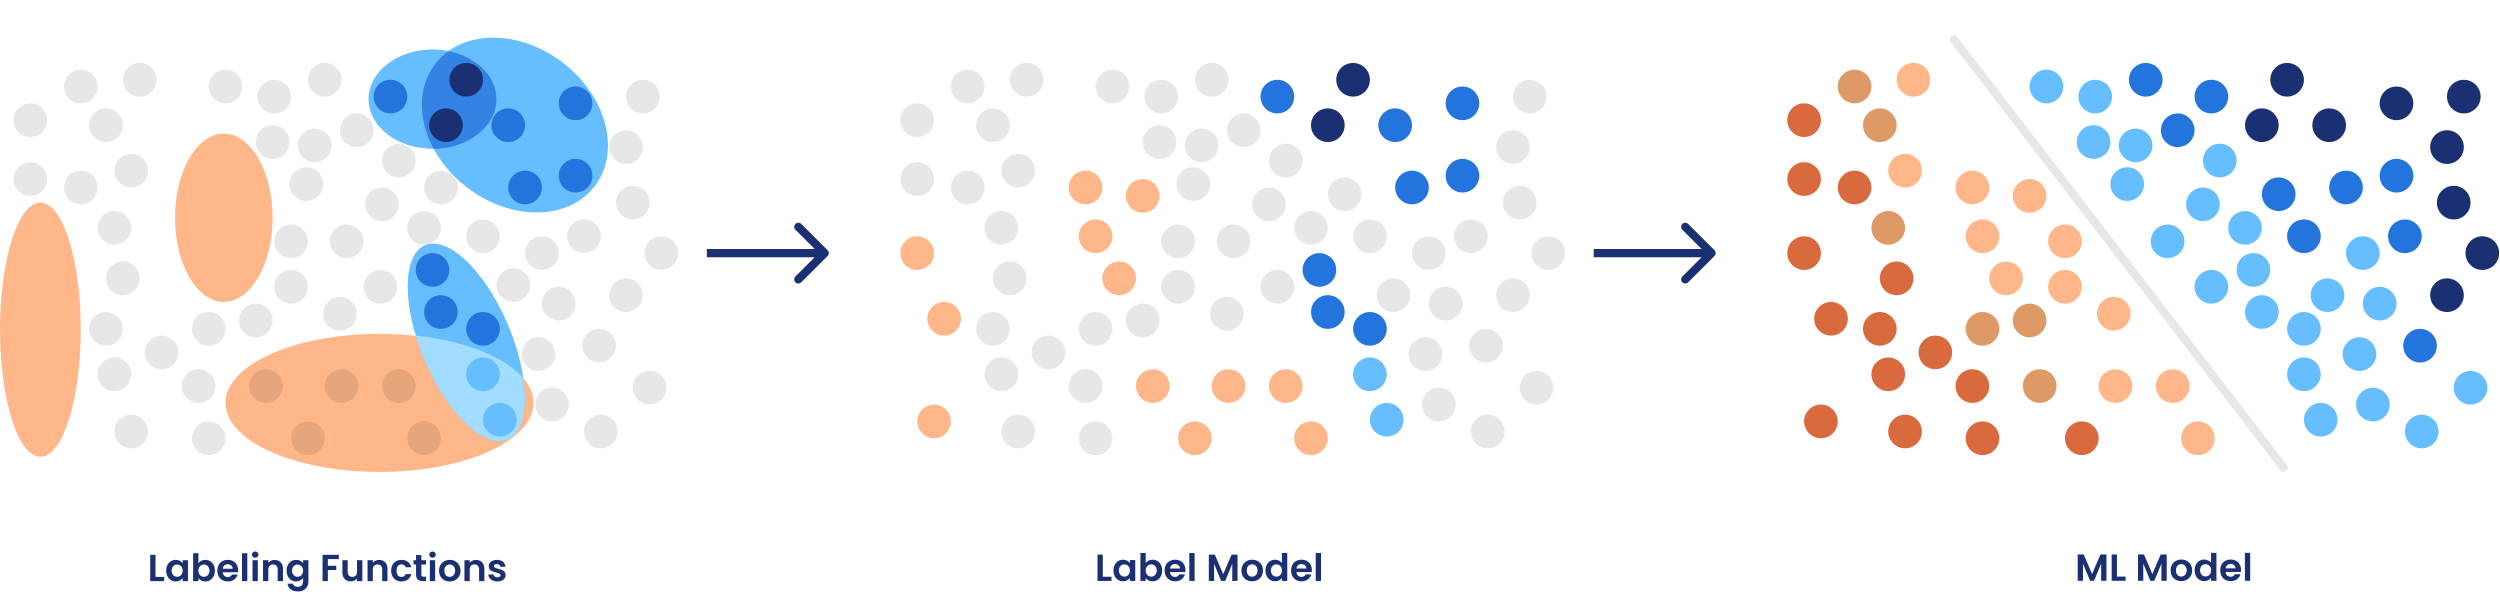 <svg width="1192" height="289" viewBox="0 0 1192 289" fill="none" xmlns="http://www.w3.org/2000/svg">
<path d="M74.143 275.084H78.283V277.082H71.623V264.518H74.143V275.084ZM79.237 272.06C79.237 271.052 79.435 270.158 79.831 269.378C80.239 268.598 80.785 267.998 81.469 267.578C82.165 267.158 82.939 266.948 83.791 266.948C84.535 266.948 85.183 267.098 85.735 267.398C86.299 267.698 86.749 268.076 87.085 268.532V267.11H89.623V277.082H87.085V275.624C86.761 276.092 86.311 276.482 85.735 276.794C85.171 277.094 84.517 277.244 83.773 277.244C82.933 277.244 82.165 277.028 81.469 276.596C80.785 276.164 80.239 275.558 79.831 274.778C79.435 273.986 79.237 273.08 79.237 272.06ZM87.085 272.096C87.085 271.484 86.965 270.962 86.725 270.53C86.485 270.086 86.161 269.75 85.753 269.522C85.345 269.282 84.907 269.162 84.439 269.162C83.971 269.162 83.539 269.276 83.143 269.504C82.747 269.732 82.423 270.068 82.171 270.512C81.931 270.944 81.811 271.46 81.811 272.06C81.811 272.66 81.931 273.188 82.171 273.644C82.423 274.088 82.747 274.43 83.143 274.67C83.551 274.91 83.983 275.03 84.439 275.03C84.907 275.03 85.345 274.916 85.753 274.688C86.161 274.448 86.485 274.112 86.725 273.68C86.965 273.236 87.085 272.708 87.085 272.096ZM94.604 268.568C94.928 268.088 95.372 267.698 95.936 267.398C96.512 267.098 97.166 266.948 97.898 266.948C98.75 266.948 99.518 267.158 100.202 267.578C100.898 267.998 101.444 268.598 101.84 269.378C102.248 270.146 102.452 271.04 102.452 272.06C102.452 273.08 102.248 273.986 101.84 274.778C101.444 275.558 100.898 276.164 100.202 276.596C99.518 277.028 98.75 277.244 97.898 277.244C97.154 277.244 96.5 277.1 95.936 276.812C95.384 276.512 94.94 276.128 94.604 275.66V277.082H92.084V263.762H94.604V268.568ZM99.878 272.06C99.878 271.46 99.752 270.944 99.5 270.512C99.26 270.068 98.936 269.732 98.528 269.504C98.132 269.276 97.7 269.162 97.232 269.162C96.776 269.162 96.344 269.282 95.936 269.522C95.54 269.75 95.216 270.086 94.964 270.53C94.724 270.974 94.604 271.496 94.604 272.096C94.604 272.696 94.724 273.218 94.964 273.662C95.216 274.106 95.54 274.448 95.936 274.688C96.344 274.916 96.776 275.03 97.232 275.03C97.7 275.03 98.132 274.91 98.528 274.67C98.936 274.43 99.26 274.088 99.5 273.644C99.752 273.2 99.878 272.672 99.878 272.06ZM113.553 271.88C113.553 272.24 113.529 272.564 113.481 272.852H106.191C106.251 273.572 106.503 274.136 106.947 274.544C107.391 274.952 107.937 275.156 108.585 275.156C109.521 275.156 110.187 274.754 110.583 273.95H113.301C113.013 274.91 112.461 275.702 111.645 276.326C110.829 276.938 109.827 277.244 108.639 277.244C107.679 277.244 106.815 277.034 106.047 276.614C105.291 276.182 104.697 275.576 104.265 274.796C103.845 274.016 103.635 273.116 103.635 272.096C103.635 271.064 103.845 270.158 104.265 269.378C104.685 268.598 105.273 267.998 106.029 267.578C106.785 267.158 107.655 266.948 108.639 266.948C109.587 266.948 110.433 267.152 111.177 267.56C111.933 267.968 112.515 268.55 112.923 269.306C113.343 270.05 113.553 270.908 113.553 271.88ZM110.943 271.16C110.931 270.512 110.697 269.996 110.241 269.612C109.785 269.216 109.227 269.018 108.567 269.018C107.943 269.018 107.415 269.21 106.983 269.594C106.563 269.966 106.305 270.488 106.209 271.16H110.943ZM117.913 263.762V277.082H115.393V263.762H117.913ZM121.681 265.922C121.237 265.922 120.865 265.784 120.565 265.508C120.277 265.22 120.133 264.866 120.133 264.446C120.133 264.026 120.277 263.678 120.565 263.402C120.865 263.114 121.237 262.97 121.681 262.97C122.125 262.97 122.491 263.114 122.779 263.402C123.079 263.678 123.229 264.026 123.229 264.446C123.229 264.866 123.079 265.22 122.779 265.508C122.491 265.784 122.125 265.922 121.681 265.922ZM122.923 267.11V277.082H120.403V267.11H122.923ZM130.938 266.966C132.126 266.966 133.086 267.344 133.818 268.1C134.55 268.844 134.916 269.888 134.916 271.232V277.082H132.396V271.574C132.396 270.782 132.198 270.176 131.802 269.756C131.406 269.324 130.866 269.108 130.182 269.108C129.486 269.108 128.934 269.324 128.526 269.756C128.13 270.176 127.932 270.782 127.932 271.574V277.082H125.412V267.11H127.932V268.352C128.268 267.92 128.694 267.584 129.21 267.344C129.738 267.092 130.314 266.966 130.938 266.966ZM141.219 266.948C141.963 266.948 142.617 267.098 143.181 267.398C143.745 267.686 144.189 268.064 144.513 268.532V267.11H147.051V277.154C147.051 278.078 146.865 278.9 146.493 279.62C146.121 280.352 145.563 280.928 144.819 281.348C144.075 281.78 143.175 281.996 142.119 281.996C140.703 281.996 139.539 281.666 138.627 281.006C137.727 280.346 137.217 279.446 137.097 278.306H139.599C139.731 278.762 140.013 279.122 140.445 279.386C140.889 279.662 141.423 279.8 142.047 279.8C142.779 279.8 143.373 279.578 143.829 279.134C144.285 278.702 144.513 278.042 144.513 277.154V275.606C144.189 276.074 143.739 276.464 143.163 276.776C142.599 277.088 141.951 277.244 141.219 277.244C140.379 277.244 139.611 277.028 138.915 276.596C138.219 276.164 137.667 275.558 137.259 274.778C136.863 273.986 136.665 273.08 136.665 272.06C136.665 271.052 136.863 270.158 137.259 269.378C137.667 268.598 138.213 267.998 138.897 267.578C139.593 267.158 140.367 266.948 141.219 266.948ZM144.513 272.096C144.513 271.484 144.393 270.962 144.153 270.53C143.913 270.086 143.589 269.75 143.181 269.522C142.773 269.282 142.335 269.162 141.867 269.162C141.399 269.162 140.967 269.276 140.571 269.504C140.175 269.732 139.851 270.068 139.599 270.512C139.359 270.944 139.239 271.46 139.239 272.06C139.239 272.66 139.359 273.188 139.599 273.644C139.851 274.088 140.175 274.43 140.571 274.67C140.979 274.91 141.411 275.03 141.867 275.03C142.335 275.03 142.773 274.916 143.181 274.688C143.589 274.448 143.913 274.112 144.153 273.68C144.393 273.236 144.513 272.708 144.513 272.096ZM161.559 264.518V266.552H156.321V269.774H160.335V271.772H156.321V277.082H153.801V264.518H161.559ZM172.76 267.11V277.082H170.222V275.822C169.898 276.254 169.472 276.596 168.944 276.848C168.428 277.088 167.864 277.208 167.252 277.208C166.472 277.208 165.782 277.046 165.182 276.722C164.582 276.386 164.108 275.9 163.76 275.264C163.424 274.616 163.256 273.848 163.256 272.96V267.11H165.776V272.6C165.776 273.392 165.974 274.004 166.37 274.436C166.766 274.856 167.306 275.066 167.99 275.066C168.686 275.066 169.232 274.856 169.628 274.436C170.024 274.004 170.222 273.392 170.222 272.6V267.11H172.76ZM180.772 266.966C181.96 266.966 182.92 267.344 183.652 268.1C184.384 268.844 184.75 269.888 184.75 271.232V277.082H182.23V271.574C182.23 270.782 182.032 270.176 181.636 269.756C181.24 269.324 180.7 269.108 180.016 269.108C179.32 269.108 178.768 269.324 178.36 269.756C177.964 270.176 177.766 270.782 177.766 271.574V277.082H175.246V267.11H177.766V268.352C178.102 267.92 178.528 267.584 179.044 267.344C179.572 267.092 180.148 266.966 180.772 266.966ZM186.499 272.096C186.499 271.064 186.709 270.164 187.129 269.396C187.549 268.616 188.131 268.016 188.875 267.596C189.619 267.164 190.471 266.948 191.431 266.948C192.667 266.948 193.687 267.26 194.491 267.884C195.307 268.496 195.853 269.36 196.129 270.476H193.411C193.267 270.044 193.021 269.708 192.673 269.468C192.337 269.216 191.917 269.09 191.413 269.09C190.693 269.09 190.123 269.354 189.703 269.882C189.283 270.398 189.073 271.136 189.073 272.096C189.073 273.044 189.283 273.782 189.703 274.31C190.123 274.826 190.693 275.084 191.413 275.084C192.433 275.084 193.099 274.628 193.411 273.716H196.129C195.853 274.796 195.307 275.654 194.491 276.29C193.675 276.926 192.655 277.244 191.431 277.244C190.471 277.244 189.619 277.034 188.875 276.614C188.131 276.182 187.549 275.582 187.129 274.814C186.709 274.034 186.499 273.128 186.499 272.096ZM200.909 269.18V274.004C200.909 274.34 200.987 274.586 201.143 274.742C201.311 274.886 201.587 274.958 201.971 274.958H203.141V277.082H201.557C199.433 277.082 198.371 276.05 198.371 273.986V269.18H197.183V267.11H198.371V264.644H200.909V267.11H203.141V269.18H200.909ZM206.231 265.922C205.787 265.922 205.415 265.784 205.115 265.508C204.827 265.22 204.683 264.866 204.683 264.446C204.683 264.026 204.827 263.678 205.115 263.402C205.415 263.114 205.787 262.97 206.231 262.97C206.675 262.97 207.041 263.114 207.329 263.402C207.629 263.678 207.779 264.026 207.779 264.446C207.779 264.866 207.629 265.22 207.329 265.508C207.041 265.784 206.675 265.922 206.231 265.922ZM207.473 267.11V277.082H204.953V267.11H207.473ZM214.391 277.244C213.431 277.244 212.567 277.034 211.799 276.614C211.031 276.182 210.425 275.576 209.981 274.796C209.549 274.016 209.333 273.116 209.333 272.096C209.333 271.076 209.555 270.176 209.999 269.396C210.455 268.616 211.073 268.016 211.853 267.596C212.633 267.164 213.503 266.948 214.463 266.948C215.423 266.948 216.293 267.164 217.073 267.596C217.853 268.016 218.465 268.616 218.909 269.396C219.365 270.176 219.593 271.076 219.593 272.096C219.593 273.116 219.359 274.016 218.891 274.796C218.435 275.576 217.811 276.182 217.019 276.614C216.239 277.034 215.363 277.244 214.391 277.244ZM214.391 275.048C214.847 275.048 215.273 274.94 215.669 274.724C216.077 274.496 216.401 274.16 216.641 273.716C216.881 273.272 217.001 272.732 217.001 272.096C217.001 271.148 216.749 270.422 216.245 269.918C215.753 269.402 215.147 269.144 214.427 269.144C213.707 269.144 213.101 269.402 212.609 269.918C212.129 270.422 211.889 271.148 211.889 272.096C211.889 273.044 212.123 273.776 212.591 274.292C213.071 274.796 213.671 275.048 214.391 275.048ZM226.968 266.966C228.156 266.966 229.116 267.344 229.848 268.1C230.58 268.844 230.946 269.888 230.946 271.232V277.082H228.426V271.574C228.426 270.782 228.228 270.176 227.832 269.756C227.436 269.324 226.896 269.108 226.212 269.108C225.516 269.108 224.964 269.324 224.556 269.756C224.16 270.176 223.962 270.782 223.962 271.574V277.082H221.442V267.11H223.962V268.352C224.298 267.92 224.724 267.584 225.24 267.344C225.768 267.092 226.344 266.966 226.968 266.966ZM237.158 277.244C236.342 277.244 235.61 277.1 234.962 276.812C234.314 276.512 233.798 276.11 233.414 275.606C233.042 275.102 232.838 274.544 232.802 273.932H235.34C235.388 274.316 235.574 274.634 235.898 274.886C236.234 275.138 236.648 275.264 237.14 275.264C237.62 275.264 237.992 275.168 238.256 274.976C238.532 274.784 238.67 274.538 238.67 274.238C238.67 273.914 238.502 273.674 238.166 273.518C237.842 273.35 237.32 273.17 236.6 272.978C235.856 272.798 235.244 272.612 234.764 272.42C234.296 272.228 233.888 271.934 233.54 271.538C233.204 271.142 233.036 270.608 233.036 269.936C233.036 269.384 233.192 268.88 233.504 268.424C233.828 267.968 234.284 267.608 234.872 267.344C235.472 267.08 236.174 266.948 236.978 266.948C238.166 266.948 239.114 267.248 239.822 267.848C240.53 268.436 240.92 269.234 240.992 270.242H238.58C238.544 269.846 238.376 269.534 238.076 269.306C237.788 269.066 237.398 268.946 236.906 268.946C236.45 268.946 236.096 269.03 235.844 269.198C235.604 269.366 235.484 269.6 235.484 269.9C235.484 270.236 235.652 270.494 235.988 270.674C236.324 270.842 236.846 271.016 237.554 271.196C238.274 271.376 238.868 271.562 239.336 271.754C239.804 271.946 240.206 272.246 240.542 272.654C240.89 273.05 241.07 273.578 241.082 274.238C241.082 274.814 240.92 275.33 240.596 275.786C240.284 276.242 239.828 276.602 239.228 276.866C238.64 277.118 237.95 277.244 237.158 277.244Z" fill="#1B3072"/>
<path d="M525.813 275.002H529.953V277H523.293V264.436H525.813V275.002ZM530.907 271.978C530.907 270.97 531.105 270.076 531.501 269.296C531.909 268.516 532.455 267.916 533.139 267.496C533.835 267.076 534.609 266.866 535.461 266.866C536.205 266.866 536.853 267.016 537.405 267.316C537.969 267.616 538.419 267.994 538.755 268.45V267.028H541.293V277H538.755V275.542C538.431 276.01 537.981 276.4 537.405 276.712C536.841 277.012 536.187 277.162 535.443 277.162C534.603 277.162 533.835 276.946 533.139 276.514C532.455 276.082 531.909 275.476 531.501 274.696C531.105 273.904 530.907 272.998 530.907 271.978ZM538.755 272.014C538.755 271.402 538.635 270.88 538.395 270.448C538.155 270.004 537.831 269.668 537.423 269.44C537.015 269.2 536.577 269.08 536.109 269.08C535.641 269.08 535.209 269.194 534.813 269.422C534.417 269.65 534.093 269.986 533.841 270.43C533.601 270.862 533.481 271.378 533.481 271.978C533.481 272.578 533.601 273.106 533.841 273.562C534.093 274.006 534.417 274.348 534.813 274.588C535.221 274.828 535.653 274.948 536.109 274.948C536.577 274.948 537.015 274.834 537.423 274.606C537.831 274.366 538.155 274.03 538.395 273.598C538.635 273.154 538.755 272.626 538.755 272.014ZM546.274 268.486C546.598 268.006 547.042 267.616 547.606 267.316C548.182 267.016 548.836 266.866 549.568 266.866C550.42 266.866 551.188 267.076 551.872 267.496C552.568 267.916 553.114 268.516 553.51 269.296C553.918 270.064 554.122 270.958 554.122 271.978C554.122 272.998 553.918 273.904 553.51 274.696C553.114 275.476 552.568 276.082 551.872 276.514C551.188 276.946 550.42 277.162 549.568 277.162C548.824 277.162 548.17 277.018 547.606 276.73C547.054 276.43 546.61 276.046 546.274 275.578V277H543.754V263.68H546.274V268.486ZM551.548 271.978C551.548 271.378 551.422 270.862 551.17 270.43C550.93 269.986 550.606 269.65 550.198 269.422C549.802 269.194 549.37 269.08 548.902 269.08C548.446 269.08 548.014 269.2 547.606 269.44C547.21 269.668 546.886 270.004 546.634 270.448C546.394 270.892 546.274 271.414 546.274 272.014C546.274 272.614 546.394 273.136 546.634 273.58C546.886 274.024 547.21 274.366 547.606 274.606C548.014 274.834 548.446 274.948 548.902 274.948C549.37 274.948 549.802 274.828 550.198 274.588C550.606 274.348 550.93 274.006 551.17 273.562C551.422 273.118 551.548 272.59 551.548 271.978ZM565.223 271.798C565.223 272.158 565.199 272.482 565.151 272.77H557.861C557.921 273.49 558.173 274.054 558.617 274.462C559.061 274.87 559.607 275.074 560.255 275.074C561.191 275.074 561.857 274.672 562.253 273.868H564.971C564.683 274.828 564.131 275.62 563.315 276.244C562.499 276.856 561.497 277.162 560.309 277.162C559.349 277.162 558.485 276.952 557.717 276.532C556.961 276.1 556.367 275.494 555.935 274.714C555.515 273.934 555.305 273.034 555.305 272.014C555.305 270.982 555.515 270.076 555.935 269.296C556.355 268.516 556.943 267.916 557.699 267.496C558.455 267.076 559.325 266.866 560.309 266.866C561.257 266.866 562.103 267.07 562.847 267.478C563.603 267.886 564.185 268.468 564.593 269.224C565.013 269.968 565.223 270.826 565.223 271.798ZM562.613 271.078C562.601 270.43 562.367 269.914 561.911 269.53C561.455 269.134 560.897 268.936 560.237 268.936C559.613 268.936 559.085 269.128 558.653 269.512C558.233 269.884 557.975 270.406 557.879 271.078H562.613ZM569.583 263.68V277H567.063V263.68H569.583ZM590.06 264.436V277H587.54V268.828L584.174 277H582.266L578.882 268.828V277H576.362V264.436H579.224L583.22 273.778L587.216 264.436H590.06ZM596.979 277.162C596.019 277.162 595.155 276.952 594.387 276.532C593.619 276.1 593.013 275.494 592.569 274.714C592.137 273.934 591.921 273.034 591.921 272.014C591.921 270.994 592.143 270.094 592.587 269.314C593.043 268.534 593.661 267.934 594.441 267.514C595.221 267.082 596.091 266.866 597.051 266.866C598.011 266.866 598.881 267.082 599.661 267.514C600.441 267.934 601.053 268.534 601.497 269.314C601.953 270.094 602.181 270.994 602.181 272.014C602.181 273.034 601.947 273.934 601.479 274.714C601.023 275.494 600.399 276.1 599.607 276.532C598.827 276.952 597.951 277.162 596.979 277.162ZM596.979 274.966C597.435 274.966 597.861 274.858 598.257 274.642C598.665 274.414 598.989 274.078 599.229 273.634C599.469 273.19 599.589 272.65 599.589 272.014C599.589 271.066 599.337 270.34 598.833 269.836C598.341 269.32 597.735 269.062 597.015 269.062C596.295 269.062 595.689 269.32 595.197 269.836C594.717 270.34 594.477 271.066 594.477 272.014C594.477 272.962 594.711 273.694 595.179 274.21C595.659 274.714 596.259 274.966 596.979 274.966ZM603.382 271.978C603.382 270.97 603.58 270.076 603.976 269.296C604.384 268.516 604.936 267.916 605.632 267.496C606.328 267.076 607.102 266.866 607.954 266.866C608.602 266.866 609.22 267.01 609.808 267.298C610.396 267.574 610.864 267.946 611.212 268.414V263.68H613.768V277H611.212V275.524C610.9 276.016 610.462 276.412 609.898 276.712C609.334 277.012 608.68 277.162 607.936 277.162C607.096 277.162 606.328 276.946 605.632 276.514C604.936 276.082 604.384 275.476 603.976 274.696C603.58 273.904 603.382 272.998 603.382 271.978ZM611.23 272.014C611.23 271.402 611.11 270.88 610.87 270.448C610.63 270.004 610.306 269.668 609.898 269.44C609.49 269.2 609.052 269.08 608.584 269.08C608.116 269.08 607.684 269.194 607.288 269.422C606.892 269.65 606.568 269.986 606.316 270.43C606.076 270.862 605.956 271.378 605.956 271.978C605.956 272.578 606.076 273.106 606.316 273.562C606.568 274.006 606.892 274.348 607.288 274.588C607.696 274.828 608.128 274.948 608.584 274.948C609.052 274.948 609.49 274.834 609.898 274.606C610.306 274.366 610.63 274.03 610.87 273.598C611.11 273.154 611.23 272.626 611.23 272.014ZM625.499 271.798C625.499 272.158 625.475 272.482 625.427 272.77H618.137C618.197 273.49 618.449 274.054 618.893 274.462C619.337 274.87 619.883 275.074 620.531 275.074C621.467 275.074 622.133 274.672 622.529 273.868H625.247C624.959 274.828 624.407 275.62 623.591 276.244C622.775 276.856 621.773 277.162 620.585 277.162C619.625 277.162 618.761 276.952 617.993 276.532C617.237 276.1 616.643 275.494 616.211 274.714C615.791 273.934 615.581 273.034 615.581 272.014C615.581 270.982 615.791 270.076 616.211 269.296C616.631 268.516 617.219 267.916 617.975 267.496C618.731 267.076 619.601 266.866 620.585 266.866C621.533 266.866 622.379 267.07 623.123 267.478C623.879 267.886 624.461 268.468 624.869 269.224C625.289 269.968 625.499 270.826 625.499 271.798ZM622.889 271.078C622.877 270.43 622.643 269.914 622.187 269.53C621.731 269.134 621.173 268.936 620.513 268.936C619.889 268.936 619.361 269.128 618.929 269.512C618.509 269.884 618.251 270.406 618.155 271.078H622.889ZM629.858 263.68V277H627.338V263.68H629.858Z" fill="#1B3072"/>
<path d="M1004.35 264.354V276.918H1001.83V268.746L998.46 276.918H996.552L993.168 268.746V276.918H990.648V264.354H993.51L997.506 273.696L1001.5 264.354H1004.35ZM1009.36 274.92H1013.5V276.918H1006.84V264.354H1009.36V274.92ZM1033.09 264.354V276.918H1030.57V268.746L1027.2 276.918H1025.29L1021.91 268.746V276.918H1019.39V264.354H1022.25L1026.25 273.696L1030.24 264.354H1033.09ZM1040.01 277.08C1039.05 277.08 1038.18 276.87 1037.41 276.45C1036.65 276.018 1036.04 275.412 1035.6 274.632C1035.16 273.852 1034.95 272.952 1034.95 271.932C1034.95 270.912 1035.17 270.012 1035.61 269.232C1036.07 268.452 1036.69 267.852 1037.47 267.432C1038.25 267 1039.12 266.784 1040.08 266.784C1041.04 266.784 1041.91 267 1042.69 267.432C1043.47 267.852 1044.08 268.452 1044.52 269.232C1044.98 270.012 1045.21 270.912 1045.21 271.932C1045.21 272.952 1044.97 273.852 1044.51 274.632C1044.05 275.412 1043.43 276.018 1042.63 276.45C1041.85 276.87 1040.98 277.08 1040.01 277.08ZM1040.01 274.884C1040.46 274.884 1040.89 274.776 1041.28 274.56C1041.69 274.332 1042.02 273.996 1042.26 273.552C1042.5 273.108 1042.62 272.568 1042.62 271.932C1042.62 270.984 1042.36 270.258 1041.86 269.754C1041.37 269.238 1040.76 268.98 1040.04 268.98C1039.32 268.98 1038.72 269.238 1038.22 269.754C1037.74 270.258 1037.5 270.984 1037.5 271.932C1037.5 272.88 1037.74 273.612 1038.21 274.128C1038.69 274.632 1039.29 274.884 1040.01 274.884ZM1046.41 271.896C1046.41 270.888 1046.61 269.994 1047 269.214C1047.41 268.434 1047.96 267.834 1048.66 267.414C1049.35 266.994 1050.13 266.784 1050.98 266.784C1051.63 266.784 1052.25 266.928 1052.83 267.216C1053.42 267.492 1053.89 267.864 1054.24 268.332V263.598H1056.79V276.918H1054.24V275.442C1053.93 275.934 1053.49 276.33 1052.92 276.63C1052.36 276.93 1051.71 277.08 1050.96 277.08C1050.12 277.08 1049.35 276.864 1048.66 276.432C1047.96 276 1047.41 275.394 1047 274.614C1046.61 273.822 1046.41 272.916 1046.41 271.896ZM1054.26 271.932C1054.26 271.32 1054.14 270.798 1053.9 270.366C1053.66 269.922 1053.33 269.586 1052.92 269.358C1052.52 269.118 1052.08 268.998 1051.61 268.998C1051.14 268.998 1050.71 269.112 1050.31 269.34C1049.92 269.568 1049.59 269.904 1049.34 270.348C1049.1 270.78 1048.98 271.296 1048.98 271.896C1048.98 272.496 1049.1 273.024 1049.34 273.48C1049.59 273.924 1049.92 274.266 1050.31 274.506C1050.72 274.746 1051.15 274.866 1051.61 274.866C1052.08 274.866 1052.52 274.752 1052.92 274.524C1053.33 274.284 1053.66 273.948 1053.9 273.516C1054.14 273.072 1054.26 272.544 1054.26 271.932ZM1068.53 271.716C1068.53 272.076 1068.5 272.4 1068.45 272.688H1061.16C1061.22 273.408 1061.48 273.972 1061.92 274.38C1062.36 274.788 1062.91 274.992 1063.56 274.992C1064.49 274.992 1065.16 274.59 1065.56 273.786H1068.27C1067.99 274.746 1067.43 275.538 1066.62 276.162C1065.8 276.774 1064.8 277.08 1063.61 277.08C1062.65 277.08 1061.79 276.87 1061.02 276.45C1060.26 276.018 1059.67 275.412 1059.24 274.632C1058.82 273.852 1058.61 272.952 1058.61 271.932C1058.61 270.9 1058.82 269.994 1059.24 269.214C1059.66 268.434 1060.25 267.834 1061 267.414C1061.76 266.994 1062.63 266.784 1063.61 266.784C1064.56 266.784 1065.41 266.988 1066.15 267.396C1066.91 267.804 1067.49 268.386 1067.9 269.142C1068.32 269.886 1068.53 270.744 1068.53 271.716ZM1065.92 270.996C1065.9 270.348 1065.67 269.832 1065.21 269.448C1064.76 269.052 1064.2 268.854 1063.54 268.854C1062.92 268.854 1062.39 269.046 1061.96 269.43C1061.54 269.802 1061.28 270.324 1061.18 270.996H1065.92ZM1072.89 263.598V276.918H1070.37V263.598H1072.89Z" fill="#1B3072"/>
<ellipse cx="245.515" cy="59.628" rx="37.51" ry="47.926" transform="rotate(127.454 245.515 59.628)" fill="#67BEFF"/>
<ellipse cx="206.227" cy="47.264" rx="23.671" ry="30.492" transform="rotate(90 206.227 47.264)" fill="#67BEFF"/>
<g style="mix-blend-mode:multiply" opacity="0.8">
<path fill-rule="evenodd" clip-rule="evenodd" d="M206.777 70.991C199.306 57.11 199.009 41.586 207.47 30.543C209.301 28.151 211.443 26.102 213.83 24.395C226.99 27.018 236.715 36.289 236.715 47.324C236.715 60.253 223.362 70.762 206.777 70.991Z" fill="#2474DD"/>
</g>
<ellipse cx="180.946" cy="192.101" rx="32.899" ry="73.421" transform="rotate(90 180.946 192.101)" fill="#FFB78A"/>
<g style="mix-blend-mode:multiply">
<path d="M202.438 171.64C191.603 146.054 191.719 121.545 202.695 116.896C213.672 112.248 231.353 129.222 242.187 154.808C253.022 180.393 252.906 204.903 241.93 209.551C230.953 214.199 213.272 197.225 202.438 171.64Z" fill="#67BEFF"/>
</g>
<circle cx="210.235" cy="148.77" r="8.024" fill="#2474DD"/>
<path fill-rule="evenodd" clip-rule="evenodd" d="M198.199 160.004C199.349 163.825 200.758 167.741 202.427 171.682C213.261 197.267 230.942 214.241 241.919 209.593C249.08 206.56 251.618 195.075 249.509 180.352C241.028 170.29 221.855 162.58 198.199 160.004Z" fill="#A2DDFF"/>
<circle cx="66.598" cy="38.037" r="8.024" fill="#E7E7E7"/>
<circle cx="38.516" cy="41.246" r="8.024" fill="#E7E7E7"/>
<circle cx="50.552" cy="59.702" r="8.024" fill="#E7E7E7"/>
<circle cx="62.587" cy="81.367" r="8.024" fill="#E7E7E7"/>
<circle cx="38.516" cy="89.392" r="8.024" fill="#E7E7E7"/>
<circle cx="14.442" cy="85.38" r="8.024" fill="#E7E7E7"/>
<circle cx="14.442" cy="57.295" r="8.024" fill="#E7E7E7"/>
<circle cx="14.442" cy="120.686" r="8.024" fill="#E7E7E7"/>
<circle cx="27.282" cy="151.98" r="8.024" fill="#E7E7E7"/>
<circle cx="22.47" cy="200.928" r="8.024" fill="#E7E7E7"/>
<circle cx="54.563" cy="178.46" r="8.024" fill="#E7E7E7"/>
<circle cx="50.552" cy="156.795" r="8.024" fill="#E7E7E7"/>
<circle cx="58.575" cy="132.722" r="8.024" fill="#E7E7E7"/>
<circle cx="54.563" cy="108.65" r="8.024" fill="#E7E7E7"/>
<circle cx="94.684" cy="89.392" r="8.024" fill="#E7E7E7"/>
<circle cx="119.559" cy="93.403" r="8.024" fill="#E7E7E7"/>
<circle cx="99.501" cy="112.662" r="8.024" fill="#E7E7E7"/>
<circle cx="110.735" cy="132.722" r="8.024" fill="#E7E7E7"/>
<circle cx="99.501" cy="156.795" r="8.024" fill="#E7E7E7"/>
<circle cx="77.036" cy="168.029" r="8.024" fill="#E7E7E7"/>
<circle cx="94.684" cy="184.077" r="8.024" fill="#E7E7E7"/>
<circle cx="99.501" cy="208.952" r="8.024" fill="#E7E7E7"/>
<circle cx="126.782" cy="184.077" r="8.024" fill="#E6A57C"/>
<circle cx="162.891" cy="184.077" r="8.024" fill="#E6A57C"/>
<circle cx="190.177" cy="184.077" r="8.024" fill="#E6A57C"/>
<circle cx="230.298" cy="178.46" r="8.024" fill="#67BEFF"/>
<circle cx="230.298" cy="156.794" r="8.024" fill="#2474DD"/>
<circle cx="244.743" cy="135.931" r="8.024" fill="#E7E7E7"/>
<circle cx="258.38" cy="120.685" r="8.024" fill="#E7E7E7"/>
<circle cx="230.298" cy="112.661" r="8.024" fill="#E7E7E7"/>
<circle cx="182.149" cy="97.415" r="8.024" fill="#E7E7E7"/>
<circle cx="190.177" cy="76.552" r="8.024" fill="#E7E7E7"/>
<circle cx="170.114" cy="62.109" r="8.024" fill="#E7E7E7"/>
<circle cx="150.052" cy="69.33" r="8.024" fill="#E7E7E7"/>
<circle cx="146.044" cy="87.786" r="8.024" fill="#E7E7E7"/>
<circle cx="165.298" cy="115.069" r="8.024" fill="#E7E7E7"/>
<circle cx="181.345" cy="136.733" r="8.024" fill="#E7E7E7"/>
<circle cx="162.091" cy="149.572" r="8.024" fill="#E7E7E7"/>
<circle cx="278.438" cy="112.662" r="8.024" fill="#E7E7E7"/>
<circle cx="250.356" cy="89.391" r="8.024" fill="#2474DD"/>
<circle cx="274.427" cy="83.775" r="8.024" fill="#2474DD"/>
<circle cx="274.427" cy="49.27" r="8.024" fill="#2474DD"/>
<circle cx="242.333" cy="59.702" r="8.024" fill="#2474DD"/>
<circle cx="306.524" cy="46.061" r="8.024" fill="#E7E7E7"/>
<circle cx="298.501" cy="70.133" r="8.024" fill="#E7E7E7"/>
<circle cx="301.712" cy="96.613" r="8.024" fill="#E7E7E7"/>
<circle cx="315.348" cy="120.686" r="8.024" fill="#E7E7E7"/>
<circle cx="298.501" cy="140.746" r="8.024" fill="#E7E7E7"/>
<circle cx="266.407" cy="144.758" r="8.024" fill="#E7E7E7"/>
<circle cx="256.778" cy="168.831" r="8.024" fill="#E7E7E7"/>
<circle cx="285.661" cy="164.819" r="8.024" fill="#E7E7E7"/>
<circle cx="309.731" cy="184.879" r="8.024" fill="#E7E7E7"/>
<circle cx="286.462" cy="205.743" r="8.024" fill="#E7E7E7"/>
<circle cx="263.196" cy="192.903" r="8.024" fill="#E7E7E7"/>
<circle cx="206.223" cy="128.71" r="8.024" fill="#2474DD"/>
<circle cx="202.212" cy="108.649" r="8.024" fill="#E7E7E7"/>
<circle cx="210.235" cy="89.391" r="8.024" fill="#E7E7E7"/>
<circle cx="212.641" cy="59.702" r="8.024" fill="#1B3072"/>
<circle cx="222.27" cy="38.036" r="8.024" fill="#1B3072"/>
<circle cx="186.161" cy="46.06" r="8.024" fill="#2474DD"/>
<circle cx="154.868" cy="38.036" r="8.024" fill="#E7E7E7"/>
<circle cx="130.794" cy="46.061" r="8.024" fill="#E7E7E7"/>
<circle cx="129.989" cy="67.726" r="8.024" fill="#E7E7E7"/>
<circle cx="107.524" cy="41.246" r="8.024" fill="#E7E7E7"/>
<circle cx="138.817" cy="115.069" r="8.024" fill="#E7E7E7"/>
<circle cx="138.817" cy="136.733" r="8.024" fill="#E7E7E7"/>
<circle cx="121.966" cy="152.783" r="8.024" fill="#E7E7E7"/>
<circle cx="146.841" cy="208.951" r="8.024" fill="#E6A57C"/>
<circle cx="202.212" cy="208.951" r="8.024" fill="#E6A57C"/>
<circle cx="238.321" cy="200.125" r="8.024" fill="#67BEFF"/>
<circle cx="62.587" cy="205.743" r="8.024" fill="#E7E7E7"/>
<g style="mix-blend-mode:multiply">
<ellipse cx="19.258" cy="157.196" rx="19.258" ry="60.583" fill="#FFB78A"/>
</g>
<g style="mix-blend-mode:multiply">
<ellipse cx="106.722" cy="103.835" rx="23.27" ry="40.121" transform="rotate(-180 106.722 103.835)" fill="#FFB78A"/>
</g>
<circle cx="489.477" cy="38.037" r="8.024" fill="#E7E7E7"/>
<circle cx="461.395" cy="41.246" r="8.024" fill="#E7E7E7"/>
<circle cx="473.43" cy="59.702" r="8.024" fill="#E7E7E7"/>
<circle cx="485.466" cy="81.367" r="8.024" fill="#E7E7E7"/>
<circle cx="461.395" cy="89.392" r="8.024" fill="#E7E7E7"/>
<circle cx="437.321" cy="85.379" r="8.024" fill="#E7E7E7"/>
<circle cx="437.321" cy="57.295" r="8.024" fill="#E7E7E7"/>
<circle cx="437.321" cy="120.686" r="8.024" fill="#FFB78A"/>
<circle cx="450.157" cy="151.98" r="8.024" fill="#FFB78A"/>
<circle cx="445.345" cy="200.928" r="8.024" fill="#FFB78A"/>
<circle cx="477.442" cy="178.46" r="8.024" fill="#E7E7E7"/>
<circle cx="473.43" cy="156.795" r="8.024" fill="#E7E7E7"/>
<circle cx="481.454" cy="132.722" r="8.024" fill="#E7E7E7"/>
<circle cx="477.442" cy="108.65" r="8.024" fill="#E7E7E7"/>
<circle cx="517.563" cy="89.392" r="8.024" fill="#FFB78A"/>
<circle cx="544.845" cy="93.404" r="8.024" fill="#FFB78A"/>
<circle cx="522.376" cy="112.662" r="8.024" fill="#FFB78A"/>
<circle cx="533.61" cy="132.722" r="8.024" fill="#FFB78A"/>
<circle cx="522.376" cy="156.795" r="8.024" fill="#E7E7E7"/>
<circle cx="499.911" cy="168.029" r="8.024" fill="#E7E7E7"/>
<circle cx="517.563" cy="184.077" r="8.024" fill="#E7E7E7"/>
<circle cx="522.376" cy="208.952" r="8.024" fill="#E7E7E7"/>
<circle cx="549.657" cy="184.077" r="8.024" fill="#FFB78A"/>
<circle cx="585.766" cy="184.077" r="8.024" fill="#FFB78A"/>
<circle cx="613.052" cy="184.077" r="8.024" fill="#FFB78A"/>
<circle cx="653.173" cy="178.46" r="8.024" fill="#67BEFF"/>
<circle cx="653.173" cy="156.795" r="8.024" fill="#2474DD"/>
<circle cx="664.407" cy="140.746" r="8.024" fill="#E7E7E7"/>
<circle cx="681.255" cy="120.686" r="8.024" fill="#E7E7E7"/>
<circle cx="653.173" cy="112.662" r="8.024" fill="#E7E7E7"/>
<circle cx="605.024" cy="97.416" r="8.024" fill="#E7E7E7"/>
<circle cx="613.052" cy="76.553" r="8.024" fill="#E7E7E7"/>
<circle cx="592.993" cy="62.109" r="8.024" fill="#E7E7E7"/>
<circle cx="572.927" cy="69.331" r="8.024" fill="#E7E7E7"/>
<circle cx="568.919" cy="87.787" r="8.024" fill="#E7E7E7"/>
<circle cx="588.18" cy="115.069" r="8.024" fill="#E7E7E7"/>
<circle cx="609.04" cy="136.735" r="8.024" fill="#E7E7E7"/>
<circle cx="584.966" cy="149.573" r="8.024" fill="#E7E7E7"/>
<circle cx="701.317" cy="112.662" r="8.024" fill="#E7E7E7"/>
<circle cx="673.231" cy="89.392" r="8.024" fill="#2474DD"/>
<circle cx="697.305" cy="83.775" r="8.024" fill="#2474DD"/>
<circle cx="697.305" cy="49.271" r="8.024" fill="#2474DD"/>
<circle cx="665.208" cy="59.702" r="8.024" fill="#2474DD"/>
<circle cx="729.403" cy="46.061" r="8.024" fill="#E7E7E7"/>
<circle cx="721.376" cy="70.134" r="8.024" fill="#E7E7E7"/>
<circle cx="724.591" cy="96.613" r="8.024" fill="#E7E7E7"/>
<circle cx="738.227" cy="120.686" r="8.024" fill="#E7E7E7"/>
<circle cx="721.376" cy="140.746" r="8.024" fill="#E7E7E7"/>
<circle cx="689.282" cy="144.758" r="8.024" fill="#E7E7E7"/>
<circle cx="679.653" cy="168.831" r="8.024" fill="#E7E7E7"/>
<circle cx="708.54" cy="164.819" r="8.024" fill="#E7E7E7"/>
<circle cx="732.61" cy="184.88" r="8.024" fill="#E7E7E7"/>
<circle cx="709.341" cy="205.743" r="8.024" fill="#E7E7E7"/>
<circle cx="686.075" cy="192.904" r="8.024" fill="#E7E7E7"/>
<circle cx="633.11" cy="148.77" r="8.024" fill="#2474DD"/>
<circle cx="629.098" cy="128.71" r="8.024" fill="#2474DD"/>
<circle cx="625.087" cy="108.65" r="8.024" fill="#E7E7E7"/>
<circle cx="641.134" cy="92.602" r="8.024" fill="#E7E7E7"/>
<circle cx="633.11" cy="59.702" r="8.024" fill="#1B3072"/>
<circle cx="645.145" cy="38.037" r="8.024" fill="#1B3072"/>
<circle cx="609.04" cy="46.061" r="8.024" fill="#2474DD"/>
<circle cx="577.747" cy="38.037" r="8.024" fill="#E7E7E7"/>
<circle cx="553.673" cy="46.061" r="8.024" fill="#E7E7E7"/>
<circle cx="552.872" cy="67.726" r="8.024" fill="#E7E7E7"/>
<circle cx="530.399" cy="41.246" r="8.024" fill="#E7E7E7"/>
<circle cx="561.696" cy="115.069" r="8.024" fill="#E7E7E7"/>
<circle cx="561.696" cy="136.735" r="8.024" fill="#E7E7E7"/>
<circle cx="544.845" cy="152.783" r="8.024" fill="#E7E7E7"/>
<circle cx="569.72" cy="208.952" r="8.024" fill="#FFB78A"/>
<circle cx="625.087" cy="208.952" r="8.024" fill="#FFB78A"/>
<circle cx="661.196" cy="200.126" r="8.024" fill="#67BEFF"/>
<circle cx="485.466" cy="205.743" r="8.024" fill="#E7E7E7"/>
<circle cx="912.352" cy="38.037" r="8.024" fill="#FFB78A"/>
<circle cx="884.27" cy="41.247" r="8.024" fill="#DD9966"/>
<circle cx="896.305" cy="59.703" r="8.024" fill="#DD9966"/>
<circle cx="908.341" cy="81.368" r="8.024" fill="#FFB78A"/>
<circle cx="884.27" cy="89.392" r="8.024" fill="#D96A3D"/>
<circle cx="860.196" cy="85.38" r="8.024" fill="#D96A3D"/>
<circle cx="860.196" cy="57.296" r="8.024" fill="#D96A3D"/>
<circle cx="860.196" cy="120.686" r="8.024" fill="#D96A3D"/>
<circle cx="873.032" cy="151.981" r="8.024" fill="#D96A3D"/>
<circle cx="868.22" cy="200.928" r="8.024" fill="#D96A3D"/>
<circle cx="900.317" cy="178.46" r="8.024" fill="#D96A3D"/>
<circle cx="896.305" cy="156.795" r="8.024" fill="#D96A3D"/>
<circle cx="904.329" cy="132.723" r="8.024" fill="#D96A3D"/>
<circle cx="900.317" cy="108.65" r="8.024" fill="#DD9966"/>
<circle cx="940.438" cy="89.392" r="8.024" fill="#FFB78A"/>
<circle cx="967.72" cy="93.404" r="8.024" fill="#FFB78A"/>
<circle cx="945.251" cy="112.662" r="8.024" fill="#FFB78A"/>
<circle cx="956.485" cy="132.723" r="8.024" fill="#FFB78A"/>
<circle cx="945.251" cy="156.795" r="8.024" fill="#DD9966"/>
<circle cx="922.786" cy="168.029" r="8.024" fill="#D96A3D"/>
<circle cx="940.438" cy="184.078" r="8.024" fill="#D96A3D"/>
<circle cx="945.251" cy="208.953" r="8.024" fill="#D96A3D"/>
<circle cx="972.536" cy="184.078" r="8.024" fill="#DD9966"/>
<circle cx="1008.64" cy="184.078" r="8.024" fill="#FFB78A"/>
<circle cx="1035.93" cy="184.078" r="8.024" fill="#FFB78A"/>
<circle cx="1098.51" cy="178.46" r="8.024" fill="#67BEFF"/>
<circle cx="1098.51" cy="156.795" r="8.024" fill="#67BEFF"/>
<circle cx="1109.75" cy="140.747" r="8.024" fill="#67BEFF"/>
<circle cx="1126.6" cy="120.686" r="8.024" fill="#67BEFF"/>
<circle cx="1098.51" cy="112.662" r="8.024" fill="#2474DD"/>
<circle cx="1050.37" cy="97.416" r="8.024" fill="#67BEFF"/>
<circle cx="1058.4" cy="76.553" r="8.024" fill="#67BEFF"/>
<circle cx="1038.33" cy="62.11" r="8.024" fill="#2474DD"/>
<circle cx="1018.27" cy="69.332" r="8.024" fill="#67BEFF"/>
<circle cx="1014.26" cy="87.787" r="8.024" fill="#67BEFF"/>
<circle cx="1033.52" cy="115.07" r="8.024" fill="#67BEFF"/>
<circle cx="1054.38" cy="136.735" r="8.024" fill="#67BEFF"/>
<circle cx="1007.84" cy="149.574" r="8.024" fill="#FFB78A"/>
<circle cx="1146.66" cy="112.662" r="8.024" fill="#2474DD"/>
<circle cx="1118.58" cy="89.392" r="8.024" fill="#2474DD"/>
<circle cx="1142.65" cy="83.775" r="8.024" fill="#2474DD"/>
<circle cx="1142.65" cy="49.271" r="8.024" fill="#1B3072"/>
<circle cx="1110.55" cy="59.703" r="8.024" fill="#1B3072"/>
<circle cx="1174.74" cy="46.061" r="8.024" fill="#1B3072"/>
<circle cx="1166.72" cy="70.134" r="8.024" fill="#1B3072"/>
<circle cx="1169.93" cy="96.614" r="8.024" fill="#1B3072"/>
<circle cx="1183.57" cy="120.686" r="8.024" fill="#1B3072"/>
<circle cx="1166.72" cy="140.747" r="8.024" fill="#1B3072"/>
<circle cx="1134.63" cy="144.759" r="8.024" fill="#67BEFF"/>
<circle cx="1124.99" cy="168.832" r="8.024" fill="#67BEFF"/>
<circle cx="1153.88" cy="164.82" r="8.024" fill="#2474DD"/>
<circle cx="1177.95" cy="184.88" r="8.024" fill="#67BEFF"/>
<circle cx="1154.68" cy="205.743" r="8.024" fill="#67BEFF"/>
<circle cx="1131.41" cy="192.904" r="8.024" fill="#67BEFF"/>
<circle cx="1078.45" cy="148.771" r="8.024" fill="#67BEFF"/>
<circle cx="1074.44" cy="128.71" r="8.024" fill="#67BEFF"/>
<circle cx="1070.43" cy="108.65" r="8.024" fill="#67BEFF"/>
<circle cx="1086.48" cy="92.602" r="8.024" fill="#2474DD"/>
<circle cx="1078.45" cy="59.703" r="8.024" fill="#1B3072"/>
<circle cx="1090.49" cy="38.037" r="8.024" fill="#1B3072"/>
<circle cx="1054.38" cy="46.061" r="8.024" fill="#2474DD"/>
<circle cx="1023.09" cy="38.037" r="8.024" fill="#2474DD"/>
<circle cx="999.013" cy="46.061" r="8.024" fill="#67BEFF"/>
<circle cx="998.216" cy="67.727" r="8.024" fill="#67BEFF"/>
<circle cx="975.747" cy="41.247" r="8.024" fill="#67BEFF"/>
<path d="M992.599 115.07C992.599 119.501 989.007 123.094 984.575 123.094C980.143 123.094 976.551 119.501 976.551 115.07C976.551 110.638 980.143 107.045 984.575 107.045C989.007 107.045 992.599 110.638 992.599 115.07Z" fill="#FFB78A"/>
<circle cx="984.575" cy="136.735" r="8.024" fill="#FFB78A"/>
<circle cx="967.72" cy="152.783" r="8.024" fill="#DD9966"/>
<circle cx="992.595" cy="208.953" r="8.024" fill="#D96A3D"/>
<circle cx="1047.96" cy="208.953" r="8.024" fill="#FFB78A"/>
<circle cx="1106.54" cy="200.126" r="8.024" fill="#67BEFF"/>
<circle cx="908.341" cy="205.743" r="8.024" fill="#D96A3D"/>
<path d="M931.609 18.779L1088.88 222.995" stroke="#E7E7E7" stroke-width="3.938" stroke-linecap="round"/>
<path d="M394.577 122.079C395.346 121.31 395.346 120.063 394.577 119.294L382.047 106.764C381.278 105.995 380.032 105.995 379.263 106.764C378.494 107.533 378.494 108.78 379.263 109.549L390.401 120.687L379.263 131.825C378.494 132.594 378.494 133.84 379.263 134.609C380.032 135.378 381.278 135.378 382.047 134.609L394.577 122.079ZM337.016 122.656L393.185 122.656L393.185 118.718L337.016 118.718L337.016 122.656Z" fill="#1B3072"/>
<path d="M817.452 122.079C818.221 121.31 818.221 120.063 817.452 119.294L804.922 106.764C804.153 105.995 802.907 105.995 802.138 106.764C801.369 107.533 801.369 108.78 802.138 109.549L813.276 120.687L802.138 131.825C801.369 132.594 801.369 133.84 802.138 134.609C802.907 135.378 804.153 135.378 804.922 134.609L817.452 122.079ZM759.891 122.656L816.06 122.656L816.06 118.718L759.891 118.718L759.891 122.656Z" fill="#1B3072"/>
</svg>
